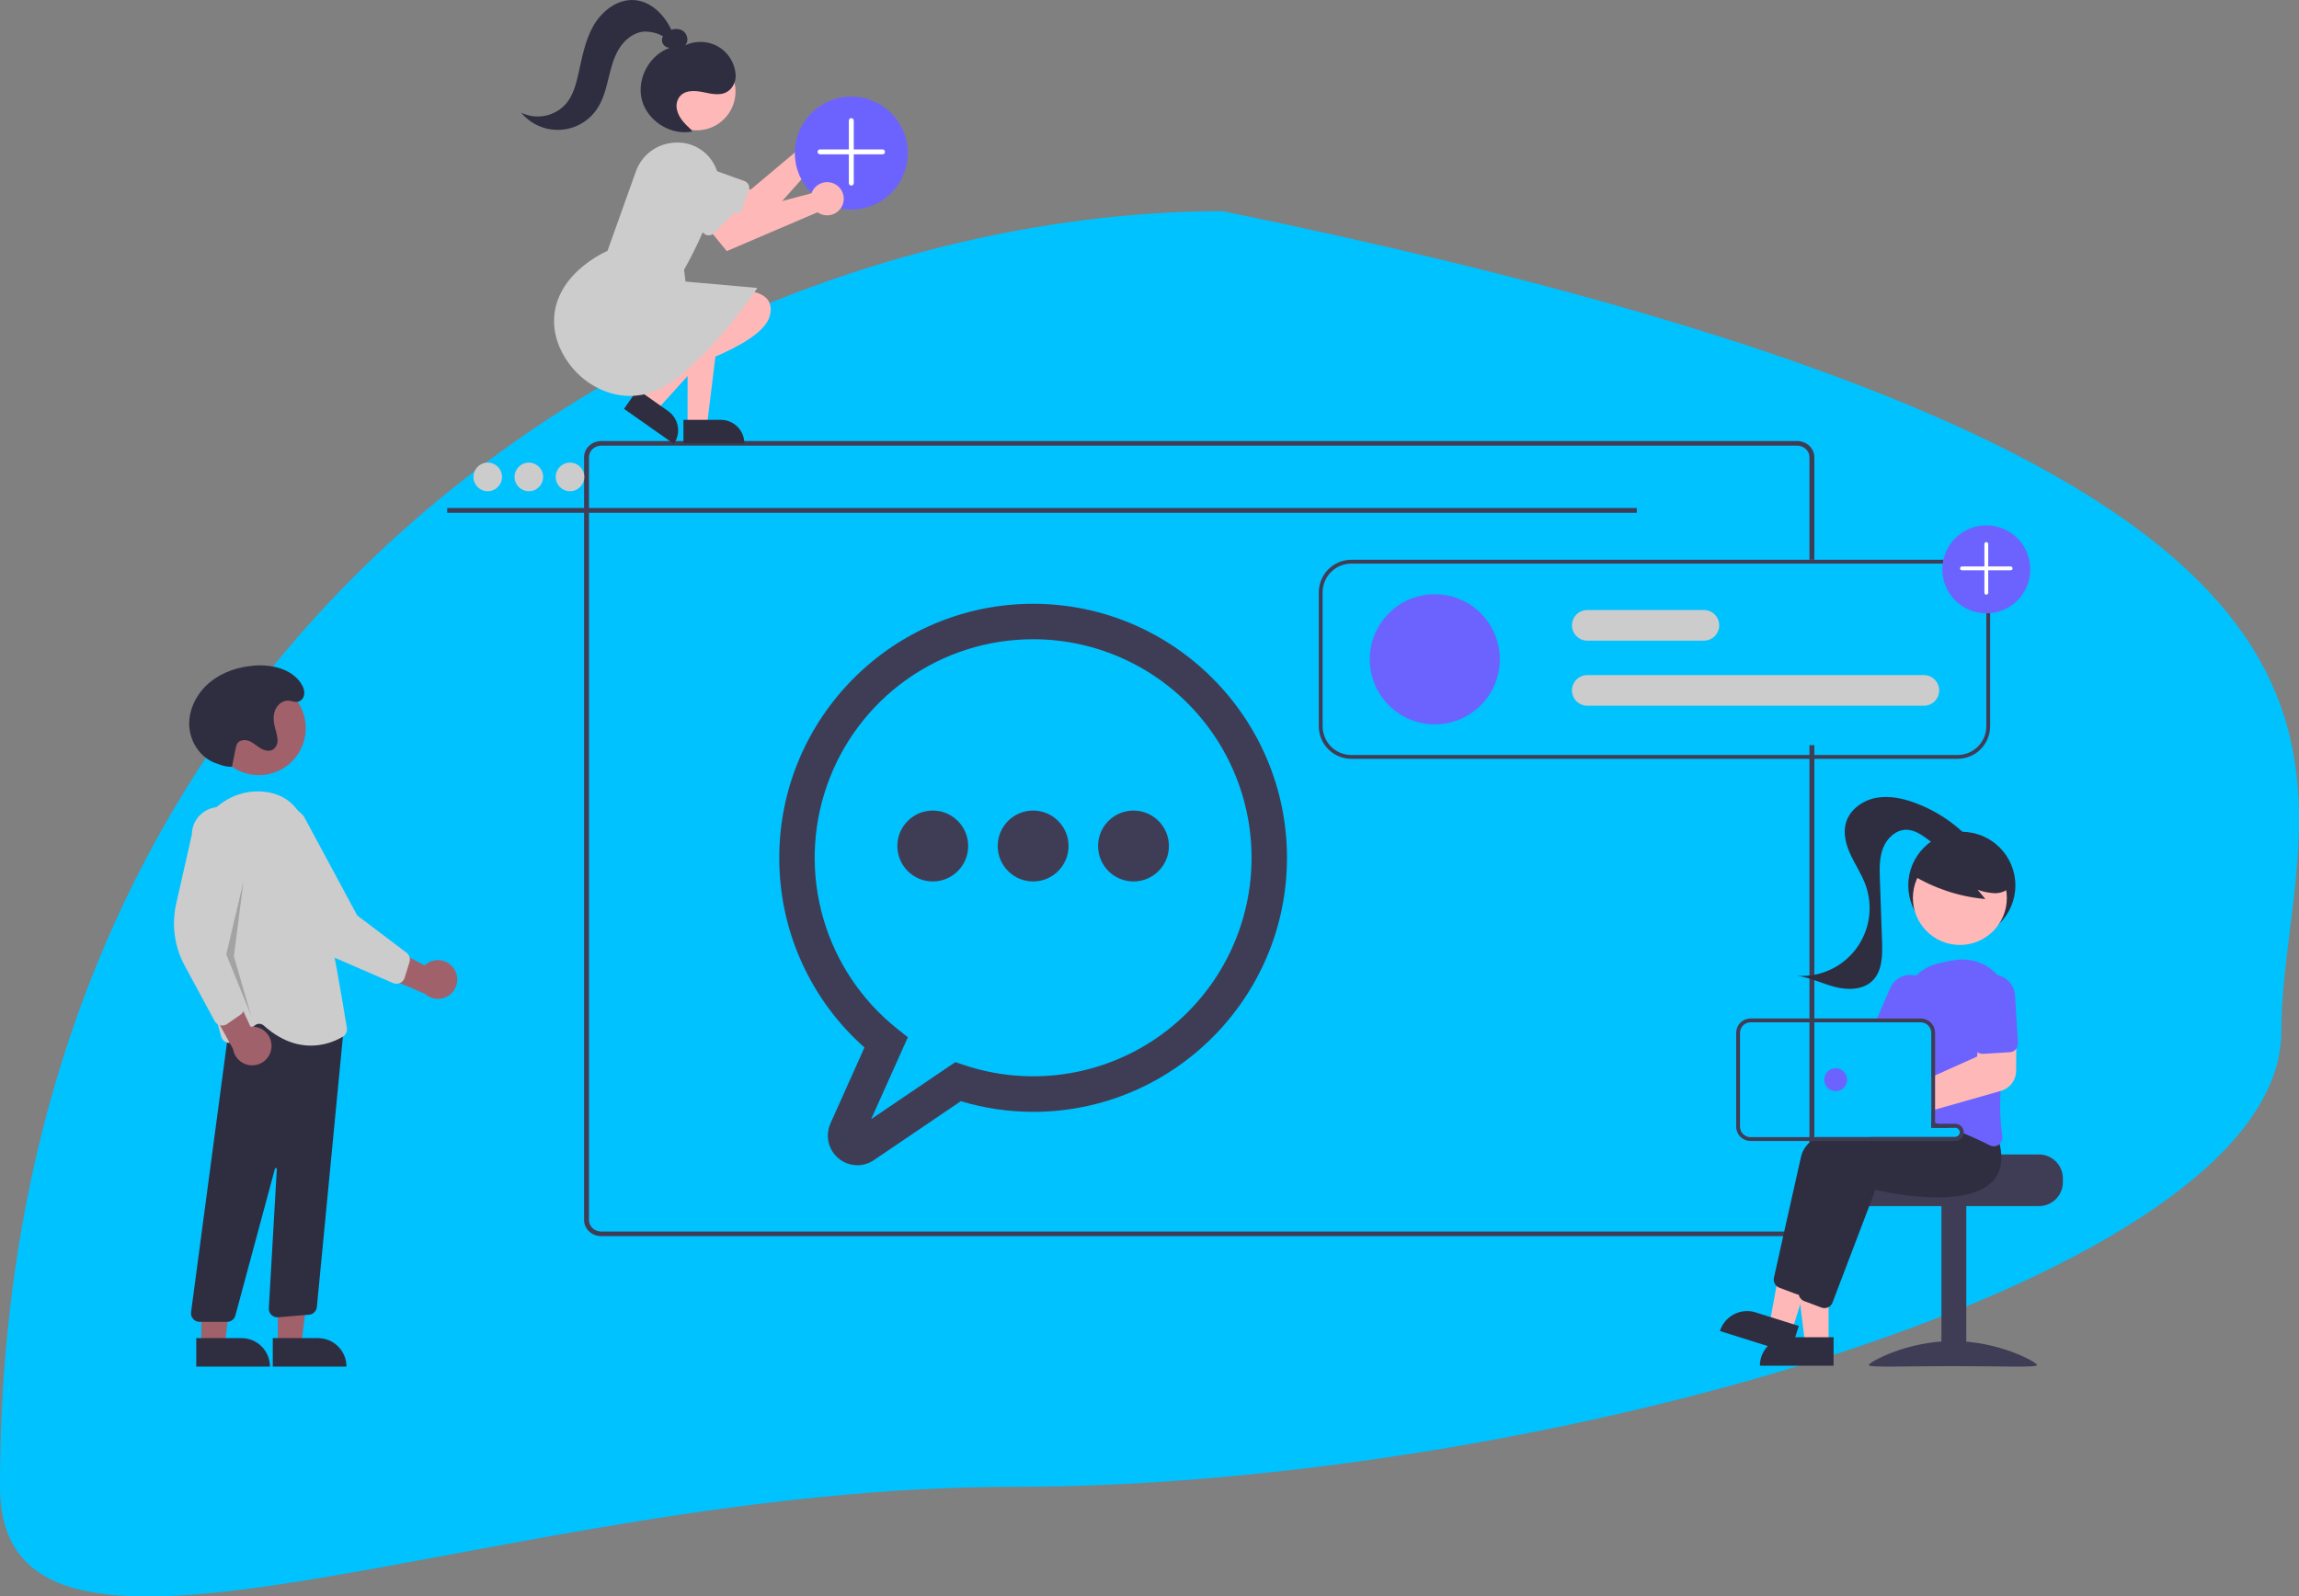 <svg width="370" height="257" viewBox="0 0 370 257" fill="none" xmlns="http://www.w3.org/2000/svg">
<rect x="0" y="0" width="370" height="257" fill="#808080" stroke="none"/>
<path d="M367.153 166.06C367.153 205.773 247.116 239.35 163.277 239.35C79.438 239.35 0 279.063 0 239.35C0 97.61 112.976 34 196.815 34C405.986 76.868 367.153 126.347 367.153 166.06Z" fill="#00C2FF"/>
<g clip-path="url(#clip0)">
<path d="M73.067 155.952C72.817 155.574 72.488 155.255 72.102 155.018C71.717 154.781 71.284 154.632 70.834 154.581C70.385 154.53 69.929 154.578 69.5 154.722C69.071 154.866 68.679 155.102 68.351 155.414L58.576 150.364L59.184 156.053L68.373 159.977C68.933 160.493 69.663 160.786 70.425 160.8C71.187 160.814 71.927 160.547 72.506 160.051C73.085 159.555 73.461 158.864 73.565 158.108C73.668 157.352 73.491 156.585 73.067 155.952H73.067Z" fill="#A0616A"/>
<path d="M64.382 158.242C64.205 158.323 64.013 158.366 63.819 158.368C63.624 158.37 63.431 158.331 63.253 158.254L53.968 154.222C50.794 152.844 48.227 150.359 46.746 147.229L41.865 136.916C41.505 136.453 41.239 135.923 41.084 135.357C40.928 134.791 40.886 134.2 40.958 133.617C41.031 133.035 41.218 132.473 41.508 131.962C41.798 131.452 42.186 131.004 42.65 130.644C43.113 130.284 43.642 130.019 44.208 129.864C44.774 129.709 45.364 129.668 45.946 129.741C46.528 129.815 47.09 130.003 47.599 130.294C48.108 130.585 48.555 130.973 48.914 131.438L57.494 147.371L65.416 153.361C65.643 153.534 65.811 153.771 65.899 154.043C65.986 154.314 65.988 154.605 65.905 154.878L65.127 157.392C65.044 157.661 64.88 157.899 64.658 158.073C64.573 158.14 64.48 158.196 64.382 158.242Z" fill="#CCCCCC"/>
<path d="M41.648 124.788C45.824 124.788 49.209 121.4 49.209 117.22C49.209 113.041 45.824 109.653 41.648 109.653C37.473 109.653 34.088 113.041 34.088 117.22C34.088 121.4 37.473 124.788 41.648 124.788Z" fill="#A0616A"/>
<path d="M44.712 216.493L48.485 216.492L50.281 201.922L44.711 201.923L44.712 216.493Z" fill="#A0616A"/>
<path d="M55.762 219.999L43.901 220L43.901 215.413L51.179 215.413C52.394 215.413 53.56 215.896 54.419 216.756C55.279 217.616 55.762 218.783 55.762 220L55.762 219.999Z" fill="#2F2E41"/>
<path d="M32.399 216.493L36.173 216.492L37.968 201.922L32.398 201.923L32.399 216.493Z" fill="#A0616A"/>
<path d="M43.449 219.999L31.589 220L31.588 215.413L38.867 215.413C40.082 215.413 41.248 215.896 42.107 216.756C42.966 217.616 43.449 218.783 43.449 220L43.449 219.999Z" fill="#2F2E41"/>
<path d="M31.081 212.322C30.951 212.173 30.855 211.999 30.797 211.81C30.74 211.62 30.724 211.421 30.75 211.226L37.358 161.624L53.773 164.415L55.525 163.362L50.995 210.425C50.957 210.742 50.811 211.037 50.581 211.26C50.352 211.482 50.053 211.619 49.734 211.646L44.763 212.06C44.566 212.077 44.367 212.051 44.18 211.984C43.994 211.917 43.824 211.81 43.681 211.672C43.539 211.533 43.429 211.366 43.357 211.181C43.285 210.996 43.254 210.798 43.265 210.599L44.552 188.187C44.555 188.149 44.543 188.111 44.519 188.081C44.495 188.051 44.461 188.032 44.423 188.025C44.386 188.019 44.347 188.027 44.315 188.048C44.283 188.069 44.26 188.101 44.25 188.137L37.883 211.77C37.804 212.064 37.63 212.324 37.388 212.509C37.146 212.694 36.85 212.795 36.546 212.795H32.123C31.926 212.795 31.731 212.753 31.551 212.671C31.372 212.59 31.211 212.471 31.081 212.322Z" fill="#2F2E41"/>
<path d="M42.448 165.096C42.26 164.925 42.018 164.826 41.764 164.815C41.51 164.805 41.26 164.884 41.058 165.038L37.776 167.593C37.598 167.733 37.388 167.826 37.164 167.865C36.941 167.904 36.712 167.888 36.497 167.818C36.281 167.748 36.087 167.626 35.929 167.463C35.772 167.3 35.657 167.1 35.595 166.882C33.985 161.239 30.337 147.035 31.236 137.037C31.745 131.37 36.634 127.063 42.135 127.424C45.895 127.675 48.368 129.847 49.487 133.878C52.234 143.775 55.252 161.929 55.829 165.468C55.875 165.743 55.836 166.025 55.719 166.277C55.602 166.529 55.411 166.74 55.172 166.882C53.619 167.815 51.844 168.315 50.033 168.329C47.842 168.329 45.214 167.566 42.448 165.096Z" fill="#CCCCCC"/>
<path d="M43.688 168.617C43.725 168.165 43.662 167.711 43.505 167.287C43.347 166.862 43.099 166.477 42.776 166.159C42.454 165.841 42.066 165.597 41.64 165.446C41.213 165.294 40.759 165.238 40.309 165.281L35.731 155.269L32.701 160.121L37.513 168.884C37.635 169.637 38.029 170.319 38.62 170.8C39.211 171.281 39.958 171.529 40.719 171.496C41.48 171.463 42.203 171.152 42.75 170.621C43.297 170.09 43.631 169.377 43.688 168.617Z" fill="#A0616A"/>
<path d="M35.44 165.053C35.251 165.007 35.074 164.923 34.919 164.804C34.765 164.686 34.637 164.536 34.544 164.365L29.724 155.457C28.076 152.412 27.588 148.871 28.353 145.493L30.87 134.363C30.873 133.777 30.991 133.196 31.217 132.655C31.444 132.113 31.775 131.622 32.191 131.209C32.608 130.796 33.101 130.469 33.644 130.246C34.187 130.024 34.768 129.911 35.354 129.914C35.941 129.917 36.521 130.036 37.061 130.263C37.602 130.491 38.093 130.822 38.505 131.24C38.917 131.657 39.243 132.151 39.465 132.695C39.686 133.238 39.798 133.82 39.795 134.407L36.722 152.244L39.263 161.852C39.335 162.127 39.321 162.418 39.223 162.686C39.124 162.953 38.946 163.184 38.712 163.346L36.551 164.844C36.319 165.005 36.044 165.091 35.761 165.091C35.653 165.091 35.545 165.078 35.44 165.053Z" fill="#CCCCCC"/>
<path opacity="0.2" d="M39.182 141.93L36.412 153.638L40.414 163.497L37.643 153.946L39.182 141.93Z" fill="black"/>
<path d="M37.335 123.443C36.662 123.455 35.994 123.334 35.368 123.087C35.093 122.981 34.807 122.893 34.533 122.787C32.106 121.849 30.508 119.263 30.451 116.66C30.394 114.057 31.74 111.531 33.74 109.866C35.739 108.201 38.33 107.347 40.923 107.149C43.717 106.936 46.862 107.645 48.423 109.974C48.839 110.594 49.129 111.346 48.883 112.094C48.809 112.32 48.678 112.522 48.501 112.681C47.804 113.302 47.109 112.835 46.398 112.794C45.422 112.737 44.544 113.529 44.229 114.456C43.913 115.383 44.052 116.404 44.307 117.349C44.501 117.918 44.623 118.509 44.671 119.109C44.691 119.409 44.635 119.71 44.507 119.982C44.379 120.255 44.183 120.49 43.939 120.666C43.328 121.035 42.527 120.822 41.916 120.453C41.305 120.084 40.778 119.571 40.118 119.3C39.458 119.029 38.572 119.089 38.188 119.691C38.066 119.91 37.983 120.148 37.944 120.396C37.6 121.966 37.679 121.873 37.335 123.443L37.335 123.443Z" fill="#2F2E41"/>
<path d="M289.232 71H96.765C96.032 71.001 95.329 71.275 94.811 71.763C94.292 72.251 94.001 72.913 94 73.603V196.397C94.001 197.087 94.292 197.749 94.811 198.237C95.329 198.725 96.032 198.999 96.765 199H289.232C289.632 199 290.027 198.918 290.39 198.761C290.753 198.603 291.075 198.373 291.334 198.086C291.356 198.064 291.376 198.04 291.394 198.015C291.56 197.825 291.693 197.612 291.791 197.385C291.93 197.072 292.001 196.736 292 196.397V119.957H291.211V196.397C291.211 196.76 291.097 197.115 290.884 197.418C290.694 197.684 290.437 197.902 290.136 198.051C289.856 198.187 289.546 198.257 289.232 198.257H96.765C96.241 198.256 95.739 198.06 95.369 197.711C94.998 197.363 94.79 196.89 94.789 196.397V73.603C94.79 73.11 94.998 72.637 95.369 72.289C95.739 71.94 96.241 71.744 96.765 71.743H289.232C289.756 71.743 290.259 71.939 290.63 72.288C291.001 72.637 291.21 73.11 291.211 73.603V90.103H292V73.603C291.999 72.912 291.707 72.25 291.188 71.762C290.669 71.274 289.966 71 289.232 71Z" fill="#3F3D56"/>
<path d="M263.426 81.783H71.975V82.551H263.426V81.783Z" fill="#3F3D56"/>
<path d="M78.495 79.079C79.767 79.079 80.797 78.048 80.797 76.775C80.797 75.503 79.767 74.471 78.495 74.471C77.224 74.471 76.193 75.503 76.193 76.775C76.193 78.048 77.224 79.079 78.495 79.079Z" fill="#CCCCCC"/>
<path d="M85.115 79.079C86.386 79.079 87.416 78.048 87.416 76.775C87.416 75.503 86.386 74.471 85.115 74.471C83.843 74.471 82.812 75.503 82.812 76.775C82.812 78.048 83.843 79.079 85.115 79.079Z" fill="#CCCCCC"/>
<path d="M91.734 79.079C93.005 79.079 94.036 78.048 94.036 76.775C94.036 75.503 93.005 74.471 91.734 74.471C90.462 74.471 89.432 75.503 89.432 76.775C89.432 78.048 90.462 79.079 91.734 79.079Z" fill="#CCCCCC"/>
<path d="M137.971 187.586C137.178 187.582 136.399 187.38 135.704 186.999C135.009 186.619 134.42 186.07 133.99 185.404C133.56 184.737 133.303 183.974 133.242 183.183C133.181 182.393 133.318 181.599 133.641 180.874L139.125 168.627C134.806 164.803 131.349 160.103 128.985 154.838C126.621 149.574 125.404 143.866 125.414 138.094C125.414 115.545 143.742 97.2 166.27 97.2C188.799 97.2 207.126 115.545 207.126 138.094C207.126 160.644 188.799 178.989 166.27 178.989C162.329 178.985 158.41 178.407 154.635 177.274L140.639 186.758C139.852 187.295 138.923 187.584 137.971 187.586ZM166.27 102.906C158.979 102.902 151.867 105.168 145.921 109.391C139.974 113.613 135.487 119.583 133.082 126.472C130.677 133.362 130.472 140.83 132.497 147.84C134.522 154.851 138.675 161.058 144.382 165.6L146.11 166.979L140.209 180.158L153.75 170.982L155.088 171.432C159.918 173.056 165.043 173.61 170.108 173.054C175.173 172.499 180.057 170.847 184.422 168.215C188.786 165.582 192.526 162.031 195.383 157.807C198.239 153.584 200.144 148.789 200.966 143.756C201.787 138.722 201.505 133.57 200.14 128.656C198.774 123.743 196.357 119.185 193.057 115.299C189.756 111.413 185.651 108.292 181.026 106.152C176.401 104.012 171.366 102.905 166.27 102.906Z" fill="#3F3D56"/>
<path d="M166.271 141.899C169.42 141.899 171.972 139.344 171.972 136.192C171.972 133.041 169.42 130.486 166.271 130.486C163.123 130.486 160.57 133.041 160.57 136.192C160.57 139.344 163.123 141.899 166.271 141.899Z" fill="#3F3D56"/>
<path d="M150.119 141.899C153.267 141.899 155.82 139.344 155.82 136.192C155.82 133.041 153.267 130.486 150.119 130.486C146.97 130.486 144.418 133.041 144.418 136.192C144.418 139.344 146.97 141.899 150.119 141.899Z" fill="#3F3D56"/>
<path d="M182.424 141.899C185.572 141.899 188.124 139.344 188.124 136.192C188.124 133.041 185.572 130.486 182.424 130.486C179.275 130.486 176.723 133.041 176.723 136.192C176.723 139.344 179.275 141.899 182.424 141.899Z" fill="#3F3D56"/>
<path d="M309.629 113.607H255.453C254.8 113.607 254.173 113.348 253.712 112.885C253.25 112.423 252.99 111.796 252.99 111.142C252.99 110.489 253.25 109.862 253.712 109.4C254.173 108.937 254.8 108.678 255.453 108.678H309.629C310.282 108.678 310.909 108.937 311.371 109.4C311.832 109.862 312.092 110.489 312.092 111.142C312.092 111.796 311.832 112.423 311.371 112.885C310.909 113.348 310.282 113.607 309.629 113.607Z" fill="#CCCCCC"/>
<path d="M274.23 103.132H255.453C254.8 103.132 254.173 102.872 253.712 102.41C253.25 101.947 252.99 101.32 252.99 100.667C252.99 100.013 253.25 99.386 253.712 98.924C254.173 98.462 254.8 98.202 255.453 98.202H274.23C274.883 98.202 275.509 98.462 275.971 98.924C276.433 99.386 276.692 100.013 276.692 100.667C276.692 101.32 276.433 101.947 275.971 102.41C275.509 102.872 274.883 103.132 274.23 103.132Z" fill="#CCCCCC"/>
<path d="M230.913 116.611C236.693 116.611 241.379 111.921 241.379 106.135C241.379 100.349 236.693 95.659 230.913 95.659C225.133 95.659 220.447 100.349 220.447 106.135C220.447 111.921 225.133 116.611 230.913 116.611Z" fill="#6C63FF"/>
<path d="M315.058 90.113H217.479C216.092 90.115 214.762 90.668 213.781 91.65C212.8 92.632 212.248 93.963 212.246 95.351V116.919C212.248 118.308 212.8 119.639 213.781 120.621C214.762 121.602 216.092 122.155 217.479 122.157H315.058C316.446 122.155 317.775 121.602 318.756 120.621C319.737 119.639 320.289 118.308 320.291 116.919V95.351C320.289 93.963 319.737 92.632 318.756 91.65C317.775 90.668 316.446 90.115 315.058 90.113ZM319.676 116.919C319.674 118.144 319.187 119.319 318.322 120.185C317.456 121.052 316.282 121.539 315.058 121.541H217.479C216.255 121.539 215.081 121.052 214.216 120.185C213.35 119.319 212.863 118.144 212.862 116.919V95.351C212.863 94.126 213.35 92.951 214.216 92.085C215.081 91.218 216.255 90.731 217.479 90.73H315.058C316.282 90.731 317.456 91.218 318.322 92.085C319.187 92.951 319.674 94.126 319.676 95.351V116.919Z" fill="#3F3D56"/>
<path d="M319.676 98.74C323.586 98.74 326.755 95.568 326.755 91.654C326.755 87.74 323.586 84.567 319.676 84.567C315.765 84.567 312.596 87.74 312.596 91.654C312.596 95.568 315.765 98.74 319.676 98.74Z" fill="#6C63FF"/>
<path d="M319.459 95.639C319.431 95.611 319.408 95.577 319.392 95.539C319.377 95.502 319.369 95.462 319.369 95.421V87.578C319.369 87.496 319.402 87.418 319.459 87.36C319.517 87.303 319.595 87.27 319.677 87.27C319.759 87.27 319.837 87.303 319.895 87.36C319.952 87.418 319.985 87.496 319.985 87.578V95.421C319.985 95.482 319.967 95.542 319.933 95.593C319.899 95.643 319.851 95.683 319.795 95.706C319.738 95.729 319.677 95.736 319.617 95.724C319.557 95.712 319.502 95.682 319.459 95.639Z" fill="white"/>
<path d="M315.541 91.718C315.498 91.675 315.469 91.62 315.457 91.56C315.445 91.5 315.451 91.438 315.475 91.382C315.498 91.326 315.537 91.278 315.588 91.244C315.639 91.21 315.698 91.192 315.759 91.192H323.595C323.676 91.192 323.755 91.224 323.812 91.282C323.87 91.34 323.903 91.418 323.903 91.5C323.903 91.582 323.87 91.66 323.812 91.718C323.755 91.775 323.676 91.808 323.595 91.808H315.759C315.719 91.808 315.679 91.8 315.641 91.785C315.604 91.769 315.57 91.746 315.541 91.718Z" fill="white"/>
<path d="M328.151 185.845H313.373C313.373 186.271 298.142 186.616 298.142 186.616C297.903 186.796 297.685 187.003 297.492 187.232C296.914 187.923 296.598 188.796 296.6 189.697V190.313C296.6 191.334 297.006 192.314 297.727 193.036C298.449 193.758 299.427 194.164 300.447 194.164H328.151C329.172 194.164 330.15 193.758 330.871 193.035C331.592 192.313 331.998 191.334 331.999 190.313V189.697C331.998 188.676 331.592 187.697 330.871 186.975C330.149 186.253 329.171 185.847 328.151 185.845Z" fill="#3F3D56"/>
<path d="M316.453 194.011H312.451V219.893H316.453V194.011Z" fill="#3F3D56"/>
<path d="M327.842 219.752C327.842 220.185 321.778 219.919 314.298 219.919C306.818 219.919 300.754 220.185 300.754 219.752C300.754 219.319 306.818 215.887 314.298 215.887C321.778 215.887 327.842 219.319 327.842 219.752Z" fill="#3F3D56"/>
<path d="M315.736 151.162C320.496 151.162 324.355 147.299 324.355 142.535C324.355 137.77 320.496 133.908 315.736 133.908C310.976 133.908 307.117 137.77 307.117 142.535C307.117 147.299 310.976 151.162 315.736 151.162Z" fill="#2F2E41"/>
<path d="M294.288 216.348L290.514 216.348L288.719 201.778L294.289 201.778L294.288 216.348Z" fill="#FFB8B8"/>
<path d="M287.819 215.268H295.097V219.855H283.236C283.236 218.639 283.719 217.472 284.579 216.612C285.438 215.752 286.603 215.268 287.819 215.268Z" fill="#2F2E41"/>
<path d="M288.396 214.24L284.795 213.109L287.44 198.669L292.754 200.338L288.396 214.24Z" fill="#FFB8B8"/>
<path d="M282.548 211.271L289.492 213.452L288.12 217.829L276.804 214.274C277.168 213.113 277.977 212.145 279.055 211.582C280.132 211.019 281.388 210.907 282.548 211.271Z" fill="#2F2E41"/>
<path d="M318.045 183.32C317.958 182.586 317.801 181.861 317.577 181.157L316.872 180.27L315.038 177.965L314.958 177.968C314.822 177.974 314.259 178.005 313.388 178.073H313.378C312.84 178.116 312.181 178.171 311.433 178.242C311.236 178.264 311.03 178.282 310.817 178.304V181.52H314.665C314.852 181.521 315.033 181.589 315.173 181.713C315.314 181.836 315.404 182.007 315.429 182.192C315.432 182.226 315.435 182.257 315.435 182.291C315.435 182.495 315.354 182.691 315.209 182.835C315.065 182.98 314.869 183.061 314.665 183.061H292.317C292.033 183.25 291.759 183.456 291.499 183.677C290.711 184.287 290.144 185.137 289.882 186.099C288.577 191.842 286.198 202.552 285.496 205.698C285.445 205.935 285.457 206.181 285.53 206.412C285.602 206.644 285.734 206.852 285.912 207.017C286.043 207.139 286.196 207.234 286.364 207.297L289.141 208.338C289.255 208.381 289.374 208.409 289.495 208.422C289.51 208.422 289.522 208.425 289.538 208.425C289.566 208.427 289.595 208.428 289.624 208.428C289.905 208.427 290.179 208.341 290.41 208.181C290.641 208.022 290.819 207.796 290.92 207.534L293.112 201.779L296.488 192.905L297.824 189.396C299.373 189.759 312.363 192.637 316.712 188C317.141 187.543 317.48 187.009 317.71 186.426C318.076 185.434 318.191 184.367 318.045 183.32Z" fill="#2F2E41"/>
<path d="M321.814 184.158C321.746 183.884 321.669 183.6 321.58 183.314L319.041 180.122L318.961 180.125C318.8 180.134 318.04 180.174 316.874 180.269C315.55 180.38 313.7 180.559 311.622 180.839C311.561 180.846 311.496 180.855 311.434 180.864C311.231 180.892 311.025 180.92 310.819 180.95V181.52H314.667C314.854 181.521 315.034 181.589 315.174 181.713C315.315 181.836 315.406 182.007 315.43 182.192C315.433 182.226 315.436 182.257 315.436 182.291C315.436 182.495 315.355 182.691 315.211 182.835C315.066 182.98 314.871 183.061 314.667 183.061H301.067C300.473 183.255 299.9 183.458 299.352 183.677C296.477 184.817 294.326 186.312 293.885 188.256C293.738 188.909 293.575 189.627 293.402 190.391C292.762 193.232 291.983 196.71 291.278 199.872V199.875C291.134 200.528 290.989 201.163 290.85 201.779C290.262 204.429 289.764 206.675 289.499 207.855C289.493 207.889 289.487 207.919 289.48 207.953V207.959C289.45 208.198 289.479 208.441 289.567 208.665L289.57 208.668V208.671C289.654 208.886 289.792 209.076 289.97 209.223C290.089 209.321 290.223 209.399 290.367 209.454L293.144 210.495C293.298 210.553 293.462 210.583 293.627 210.585C293.858 210.585 294.086 210.527 294.289 210.415C294.58 210.257 294.805 210 294.923 209.691L300.901 193.99L301.827 191.552C303.376 191.916 316.366 194.791 320.715 190.157C321.574 189.226 322.065 188.013 322.094 186.746C322.125 185.874 322.03 185.003 321.814 184.158Z" fill="#2F2E41"/>
<path d="M321.472 156.976C321.423 156.918 321.37 156.859 321.315 156.804C320.495 155.941 319.483 155.285 318.361 154.889C317.239 154.493 316.039 154.369 314.86 154.527C313.831 154.662 312.812 154.863 311.809 155.128C310.514 155.461 309.328 156.127 308.368 157.059C307.62 157.785 307.031 158.658 306.639 159.623C306.246 160.589 306.058 161.625 306.087 162.667C306.099 163.089 306.102 163.521 306.096 163.958C306.096 164.161 306.093 164.368 306.09 164.574H309.125C309.257 164.574 309.388 164.589 309.516 164.621C309.886 164.709 310.216 164.92 310.452 165.219C310.689 165.518 310.817 165.888 310.818 166.269V180.602C311.024 180.661 311.231 180.719 311.434 180.781C311.498 180.803 311.56 180.821 311.621 180.839C311.692 180.861 311.763 180.883 311.831 180.904C312.456 181.098 313.066 181.304 313.662 181.52H314.666C314.853 181.521 315.033 181.589 315.174 181.712C315.314 181.836 315.405 182.006 315.429 182.192C315.639 182.275 315.842 182.358 316.042 182.442C316.753 182.737 317.427 183.033 318.046 183.32C318.88 183.702 319.622 184.065 320.244 184.383C320.439 184.482 320.655 184.535 320.875 184.537C321.163 184.536 321.443 184.443 321.675 184.272C321.723 184.236 321.769 184.198 321.813 184.158C321.978 184.003 322.103 183.811 322.176 183.597C322.25 183.383 322.27 183.155 322.235 182.932C321.917 180.511 321.825 178.067 321.958 175.629C322.044 173.58 322.229 171.479 322.469 169.449C322.598 168.349 322.743 167.27 322.894 166.232C323.039 165.24 323.193 164.288 323.343 163.388C323.541 162.247 323.475 161.076 323.151 159.965C322.827 158.853 322.252 157.831 321.472 156.976Z" fill="#6C63FF"/>
<path d="M308.854 157.229C308.696 157.161 308.534 157.104 308.368 157.059C307.547 156.838 306.675 156.92 305.91 157.289C305.145 157.659 304.538 158.291 304.2 159.071L302.085 163.958L301.82 164.574H309.125C309.257 164.574 309.388 164.589 309.516 164.62L309.762 164.05L310.698 161.887C311.069 161.025 311.084 160.05 310.738 159.176C310.393 158.303 309.715 157.603 308.854 157.229Z" fill="#6C63FF"/>
<path d="M315.422 152.121C319.597 152.121 322.982 148.733 322.982 144.553C322.982 140.374 319.597 136.986 315.422 136.986C311.246 136.986 307.861 140.374 307.861 144.553C307.861 148.733 311.246 152.121 315.422 152.121Z" fill="#FFB8B8"/>
<path d="M307.725 140.835C311.306 143.024 315.343 144.355 319.522 144.726L318.279 143.235C319.184 143.57 320.137 143.759 321.102 143.796C322.065 143.781 323.075 143.41 323.622 142.615C323.865 142.221 324.01 141.773 324.044 141.31C324.077 140.847 323.999 140.382 323.814 139.956C323.435 139.107 322.845 138.369 322.101 137.812C320.781 136.767 319.223 136.065 317.567 135.769C315.91 135.472 314.206 135.591 312.606 136.114C311.509 136.442 310.526 137.073 309.77 137.934C309.054 138.819 307.674 139.608 308.041 140.686L307.725 140.835Z" fill="#2F2E41"/>
<path d="M316.693 134.728C314.308 132.308 311.423 130.44 308.239 129.257C306.195 128.499 303.971 128.031 301.835 128.461C299.698 128.891 297.678 130.371 297.082 132.469C296.594 134.184 297.098 136.032 297.854 137.647C298.61 139.262 299.62 140.759 300.232 142.435C300.856 144.144 301.044 145.983 300.778 147.783C300.512 149.583 299.801 151.289 298.71 152.745C297.619 154.2 296.182 155.36 294.529 156.119C292.876 156.878 291.06 157.211 289.246 157.089C291.345 157.371 293.28 158.358 295.332 158.884C297.384 159.409 299.805 159.374 301.33 157.903C302.943 156.346 302.976 153.815 302.898 151.573C302.782 148.241 302.666 144.909 302.55 141.576C302.491 139.877 302.44 138.123 303.053 136.537C303.665 134.951 305.12 133.562 306.819 133.577C308.106 133.588 309.246 134.368 310.278 135.138C311.311 135.908 312.404 136.729 313.686 136.844C314.968 136.958 316.433 136.008 316.337 134.723L316.693 134.728Z" fill="#2F2E41"/>
<path d="M322.894 166.232L318.579 166.349L318.265 169.384L318.194 170.086L311.434 173.124L310.818 173.402V178.803L311.434 178.627L313.379 178.073H313.389L321.958 175.629L322.057 175.602C322.749 175.401 323.359 174.983 323.795 174.409C324.231 173.834 324.47 173.134 324.476 172.413L324.498 168.829L324.516 166.189L322.894 166.232Z" fill="#FFB8B8"/>
<path d="M324.297 160.23C324.239 159.292 323.812 158.415 323.108 157.792C322.405 157.17 321.483 156.852 320.546 156.91C319.609 156.968 318.733 157.396 318.111 158.1C317.489 158.804 317.172 159.726 317.229 160.664L317.7 168.355C317.713 168.557 317.77 168.754 317.867 168.932C317.965 169.11 318.1 169.264 318.264 169.384C318.524 169.578 318.845 169.673 319.168 169.652L322.468 169.449L323.469 169.387C323.651 169.378 323.83 169.332 323.994 169.252C324.158 169.172 324.304 169.06 324.423 168.922C324.45 168.892 324.474 168.862 324.497 168.829C324.693 168.567 324.789 168.244 324.768 167.917L324.297 160.23Z" fill="#6C63FF"/>
<path d="M311.83 180.904H311.433V180.864C311.23 180.892 311.024 180.92 310.818 180.95V181.52H313.662C313.065 181.305 312.454 181.099 311.83 180.904ZM311.83 180.904H311.433V180.864C311.23 180.892 311.024 180.92 310.818 180.95V181.52H313.662C313.065 181.305 312.454 181.099 311.83 180.904ZM314.665 180.904H311.433V166.269C311.432 165.768 311.269 165.281 310.967 164.881C310.666 164.481 310.243 164.189 309.762 164.05C309.555 163.988 309.34 163.957 309.125 163.958H281.729C281.117 163.959 280.53 164.202 280.097 164.636C279.664 165.069 279.421 165.656 279.42 166.269V181.366C279.42 181.979 279.663 182.567 280.096 183C280.529 183.433 281.116 183.677 281.729 183.677H314.665C315.006 183.677 315.335 183.55 315.589 183.322C315.843 183.094 316.004 182.781 316.041 182.442C316.048 182.392 316.051 182.341 316.051 182.291C316.05 181.923 315.904 181.571 315.644 181.311C315.385 181.051 315.033 180.905 314.665 180.904ZM315.435 182.291C315.435 182.495 315.354 182.691 315.209 182.835C315.065 182.98 314.869 183.061 314.665 183.061H281.729C281.28 183.061 280.849 182.882 280.532 182.564C280.214 182.247 280.036 181.816 280.036 181.366V166.269C280.036 165.82 280.214 165.389 280.532 165.071C280.849 164.753 281.28 164.575 281.729 164.574H309.125C309.256 164.574 309.388 164.589 309.516 164.62C309.886 164.709 310.216 164.92 310.452 165.219C310.688 165.518 310.817 165.888 310.818 166.269V181.52H314.665C314.852 181.521 315.033 181.589 315.173 181.712C315.314 181.836 315.405 182.006 315.429 182.192C315.432 182.226 315.435 182.257 315.435 182.291ZM311.83 180.904H311.433V180.864C311.23 180.892 311.024 180.92 310.818 180.95V181.52H313.662C313.065 181.305 312.454 181.099 311.83 180.904Z" fill="#3F3D56"/>
<path d="M295.425 175.667C296.445 175.667 297.272 174.839 297.272 173.818C297.272 172.797 296.445 171.969 295.425 171.969C294.405 171.969 293.578 172.797 293.578 173.818C293.578 174.839 294.405 175.667 295.425 175.667Z" fill="#6C63FF"/>
<path d="M130.459 21.989C130.452 22.13 130.456 22.271 130.472 22.411L120.806 30.531L117.923 29.486L115.779 33.635L122.081 36.638L132.649 24.768C133.183 24.865 133.733 24.797 134.227 24.573C134.721 24.349 135.135 23.98 135.415 23.515C135.694 23.049 135.825 22.51 135.791 21.968C135.757 21.427 135.558 20.908 135.222 20.482C134.887 20.056 134.429 19.742 133.911 19.582C133.392 19.423 132.838 19.425 132.321 19.589C131.804 19.752 131.348 20.07 131.016 20.498C130.683 20.927 130.489 21.447 130.459 21.989L130.459 21.989Z" fill="#FFB8B8"/>
<path d="M117.496 35.625L108.161 32.252C107.305 31.943 106.606 31.305 106.218 30.48C105.831 29.654 105.787 28.709 106.097 27.851C106.406 26.993 107.043 26.293 107.868 25.906C108.692 25.518 109.637 25.474 110.494 25.784L119.828 29.156C119.97 29.207 120.1 29.286 120.211 29.387C120.322 29.489 120.412 29.611 120.476 29.747C120.54 29.883 120.576 30.031 120.583 30.181C120.59 30.331 120.568 30.482 120.516 30.623L118.962 34.936C118.858 35.221 118.646 35.454 118.371 35.583C118.096 35.712 117.781 35.727 117.496 35.625V35.625Z" fill="#CCCCCC"/>
<path d="M110.659 68.478L113.778 68.478L115.262 56.434L110.658 56.434L110.659 68.478Z" fill="#FFB8B8"/>
<path d="M119.795 71.377L109.991 71.378L109.99 67.586L116.007 67.586C117.011 67.586 117.975 67.985 118.685 68.696C119.396 69.407 119.795 70.372 119.795 71.377L119.795 71.377Z" fill="#2F2E41"/>
<path d="M102.949 64.445L105.501 66.24L113.636 57.243L109.87 54.592L102.949 64.445Z" fill="#FFB8B8"/>
<path d="M108.449 71.46L100.429 65.816L102.608 62.714L107.529 66.177C108.351 66.756 108.91 67.637 109.082 68.628C109.255 69.618 109.027 70.637 108.449 71.46L108.449 71.46Z" fill="#2F2E41"/>
<path d="M117.484 46.782C117.484 46.782 125.269 45.863 123.872 50.92C122.474 55.976 106.904 60.343 106.904 60.343L117.484 46.782Z" fill="#FFB8B8"/>
<path d="M112.127 20.981C115.578 20.981 118.376 18.181 118.376 14.726C118.376 11.271 115.578 8.47 112.127 8.47C108.675 8.47 105.877 11.271 105.877 14.726C105.877 18.181 108.675 20.981 112.127 20.981Z" fill="#FFB8B8"/>
<path d="M92.196 59.308C88.64 55.163 87.396 48.802 93.067 43.511C94.468 42.237 96.053 41.182 97.77 40.385L102.341 27.59C102.816 26.254 103.686 25.095 104.836 24.267C105.986 23.439 107.361 22.981 108.778 22.956C110.153 22.896 111.513 23.265 112.671 24.01C113.829 24.755 114.728 25.841 115.244 27.118C115.802 28.418 115.866 29.877 115.424 31.22C114.063 35.461 112.276 39.553 110.091 43.433L110.327 45.326L121.88 46.354L121.772 46.529C121.716 46.62 116.062 55.244 108.828 60.967C106.355 62.924 103.798 63.735 101.384 63.735C97.724 63.735 94.394 61.87 92.196 59.308Z" fill="#CCCCCC"/>
<path d="M91.106 16.688C92.212 15.37 92.686 13.645 93.068 11.966C93.672 9.31 94.139 6.563 95.48 4.193C96.821 1.823 99.285 -0.141 102.003 0.008C104.705 0.157 106.889 2.332 108.048 4.808C108.329 4.699 108.63 4.65 108.931 4.665C109.231 4.679 109.526 4.757 109.795 4.892C110.631 5.35 110.943 6.652 110.247 7.304C110.979 6.955 111.776 6.765 112.586 6.745C113.396 6.724 114.201 6.875 114.949 7.187C115.911 7.597 116.741 8.264 117.349 9.116C117.956 9.968 118.317 10.971 118.392 12.014C118.421 12.438 118.363 12.863 118.221 13.263C118.079 13.664 117.857 14.03 117.568 14.341C116.369 15.577 114.673 15.151 113.165 14.836C111.74 14.539 110.006 14.458 109.203 15.817C108.887 16.383 108.798 17.048 108.956 17.677C109.263 19.033 110.266 19.978 111.239 20.882L111.398 21.178C107.963 21.848 104.211 19.5 103.31 16.114C102.408 12.728 104.495 8.823 107.809 7.693C107.588 7.7 107.37 7.648 107.176 7.542C106.983 7.436 106.821 7.28 106.707 7.091C106.594 6.901 106.533 6.685 106.531 6.464C106.529 6.244 106.586 6.026 106.696 5.835C105.779 5.32 104.741 5.061 103.69 5.084C101.978 5.196 100.497 6.416 99.606 7.883C98.715 9.35 98.312 11.053 97.903 12.721C97.495 14.388 97.053 16.088 96.1 17.516C95.441 18.505 94.559 19.326 93.526 19.913C92.493 20.501 91.337 20.838 90.151 20.899C88.964 20.96 87.78 20.743 86.692 20.264C85.605 19.785 84.644 19.059 83.887 18.143C85.084 18.724 86.438 18.896 87.742 18.633C89.045 18.371 90.227 17.687 91.106 16.688Z" fill="#2F2E41"/>
<path d="M137.008 33.736C142.025 33.736 146.093 29.665 146.093 24.643C146.093 19.622 142.025 15.55 137.008 15.55C131.991 15.55 127.924 19.622 127.924 24.643C127.924 29.665 131.991 33.736 137.008 33.736Z" fill="#6C63FF"/>
<path d="M136.729 29.757C136.692 29.721 136.663 29.677 136.643 29.629C136.623 29.581 136.613 29.529 136.613 29.478V19.414C136.613 19.309 136.655 19.208 136.729 19.134C136.803 19.06 136.903 19.018 137.008 19.018C137.113 19.018 137.213 19.06 137.287 19.134C137.362 19.208 137.403 19.309 137.403 19.414V29.478C137.403 29.556 137.38 29.632 137.337 29.697C137.293 29.762 137.232 29.813 137.159 29.843C137.087 29.873 137.008 29.881 136.931 29.865C136.855 29.85 136.784 29.812 136.729 29.757H136.729Z" fill="white"/>
<path d="M131.702 24.725C131.646 24.67 131.609 24.599 131.594 24.523C131.578 24.446 131.586 24.367 131.616 24.294C131.646 24.222 131.697 24.16 131.761 24.117C131.826 24.073 131.903 24.05 131.981 24.05H142.035C142.14 24.05 142.24 24.092 142.314 24.166C142.389 24.24 142.43 24.341 142.43 24.446C142.43 24.55 142.389 24.651 142.314 24.725C142.24 24.799 142.14 24.841 142.035 24.841H131.981C131.929 24.841 131.878 24.831 131.83 24.811C131.782 24.791 131.738 24.762 131.702 24.725Z" fill="white"/>
<path d="M130.772 30.725C130.706 30.85 130.65 30.979 130.604 31.113L118.407 34.35L116.241 32.178L112.539 35.021L116.969 40.42L131.574 34.172C132.016 34.487 132.543 34.659 133.085 34.667C133.628 34.675 134.159 34.517 134.61 34.214C135.06 33.912 135.408 33.48 135.607 32.975C135.806 32.47 135.847 31.916 135.724 31.387C135.601 30.859 135.32 30.38 134.918 30.015C134.517 29.65 134.014 29.416 133.476 29.344C132.939 29.273 132.392 29.366 131.909 29.613C131.426 29.859 131.029 30.247 130.772 30.725L130.772 30.725Z" fill="#FFB8B8"/>
<path d="M113.248 37.552L106.231 30.529C105.911 30.209 105.657 29.83 105.484 29.413C105.311 28.995 105.221 28.548 105.221 28.096C105.22 27.644 105.309 27.196 105.482 26.779C105.654 26.361 105.908 25.981 106.227 25.662C106.546 25.342 106.925 25.089 107.343 24.916C107.76 24.743 108.207 24.654 108.659 24.655C109.11 24.655 109.557 24.745 109.974 24.918C110.391 25.092 110.77 25.346 111.089 25.666L118.106 32.69C118.212 32.796 118.297 32.922 118.354 33.061C118.412 33.2 118.442 33.349 118.442 33.5C118.442 33.651 118.412 33.8 118.354 33.939C118.297 34.078 118.212 34.204 118.106 34.31L114.867 37.552C114.653 37.767 114.361 37.887 114.058 37.887C113.754 37.887 113.463 37.767 113.248 37.552V37.552Z" fill="#CCCCCC"/>
</g>
<defs>
<clipPath id="clip0">
<rect width="304" height="220" fill="white" transform="translate(28)"/>
</clipPath>
</defs>
</svg>
